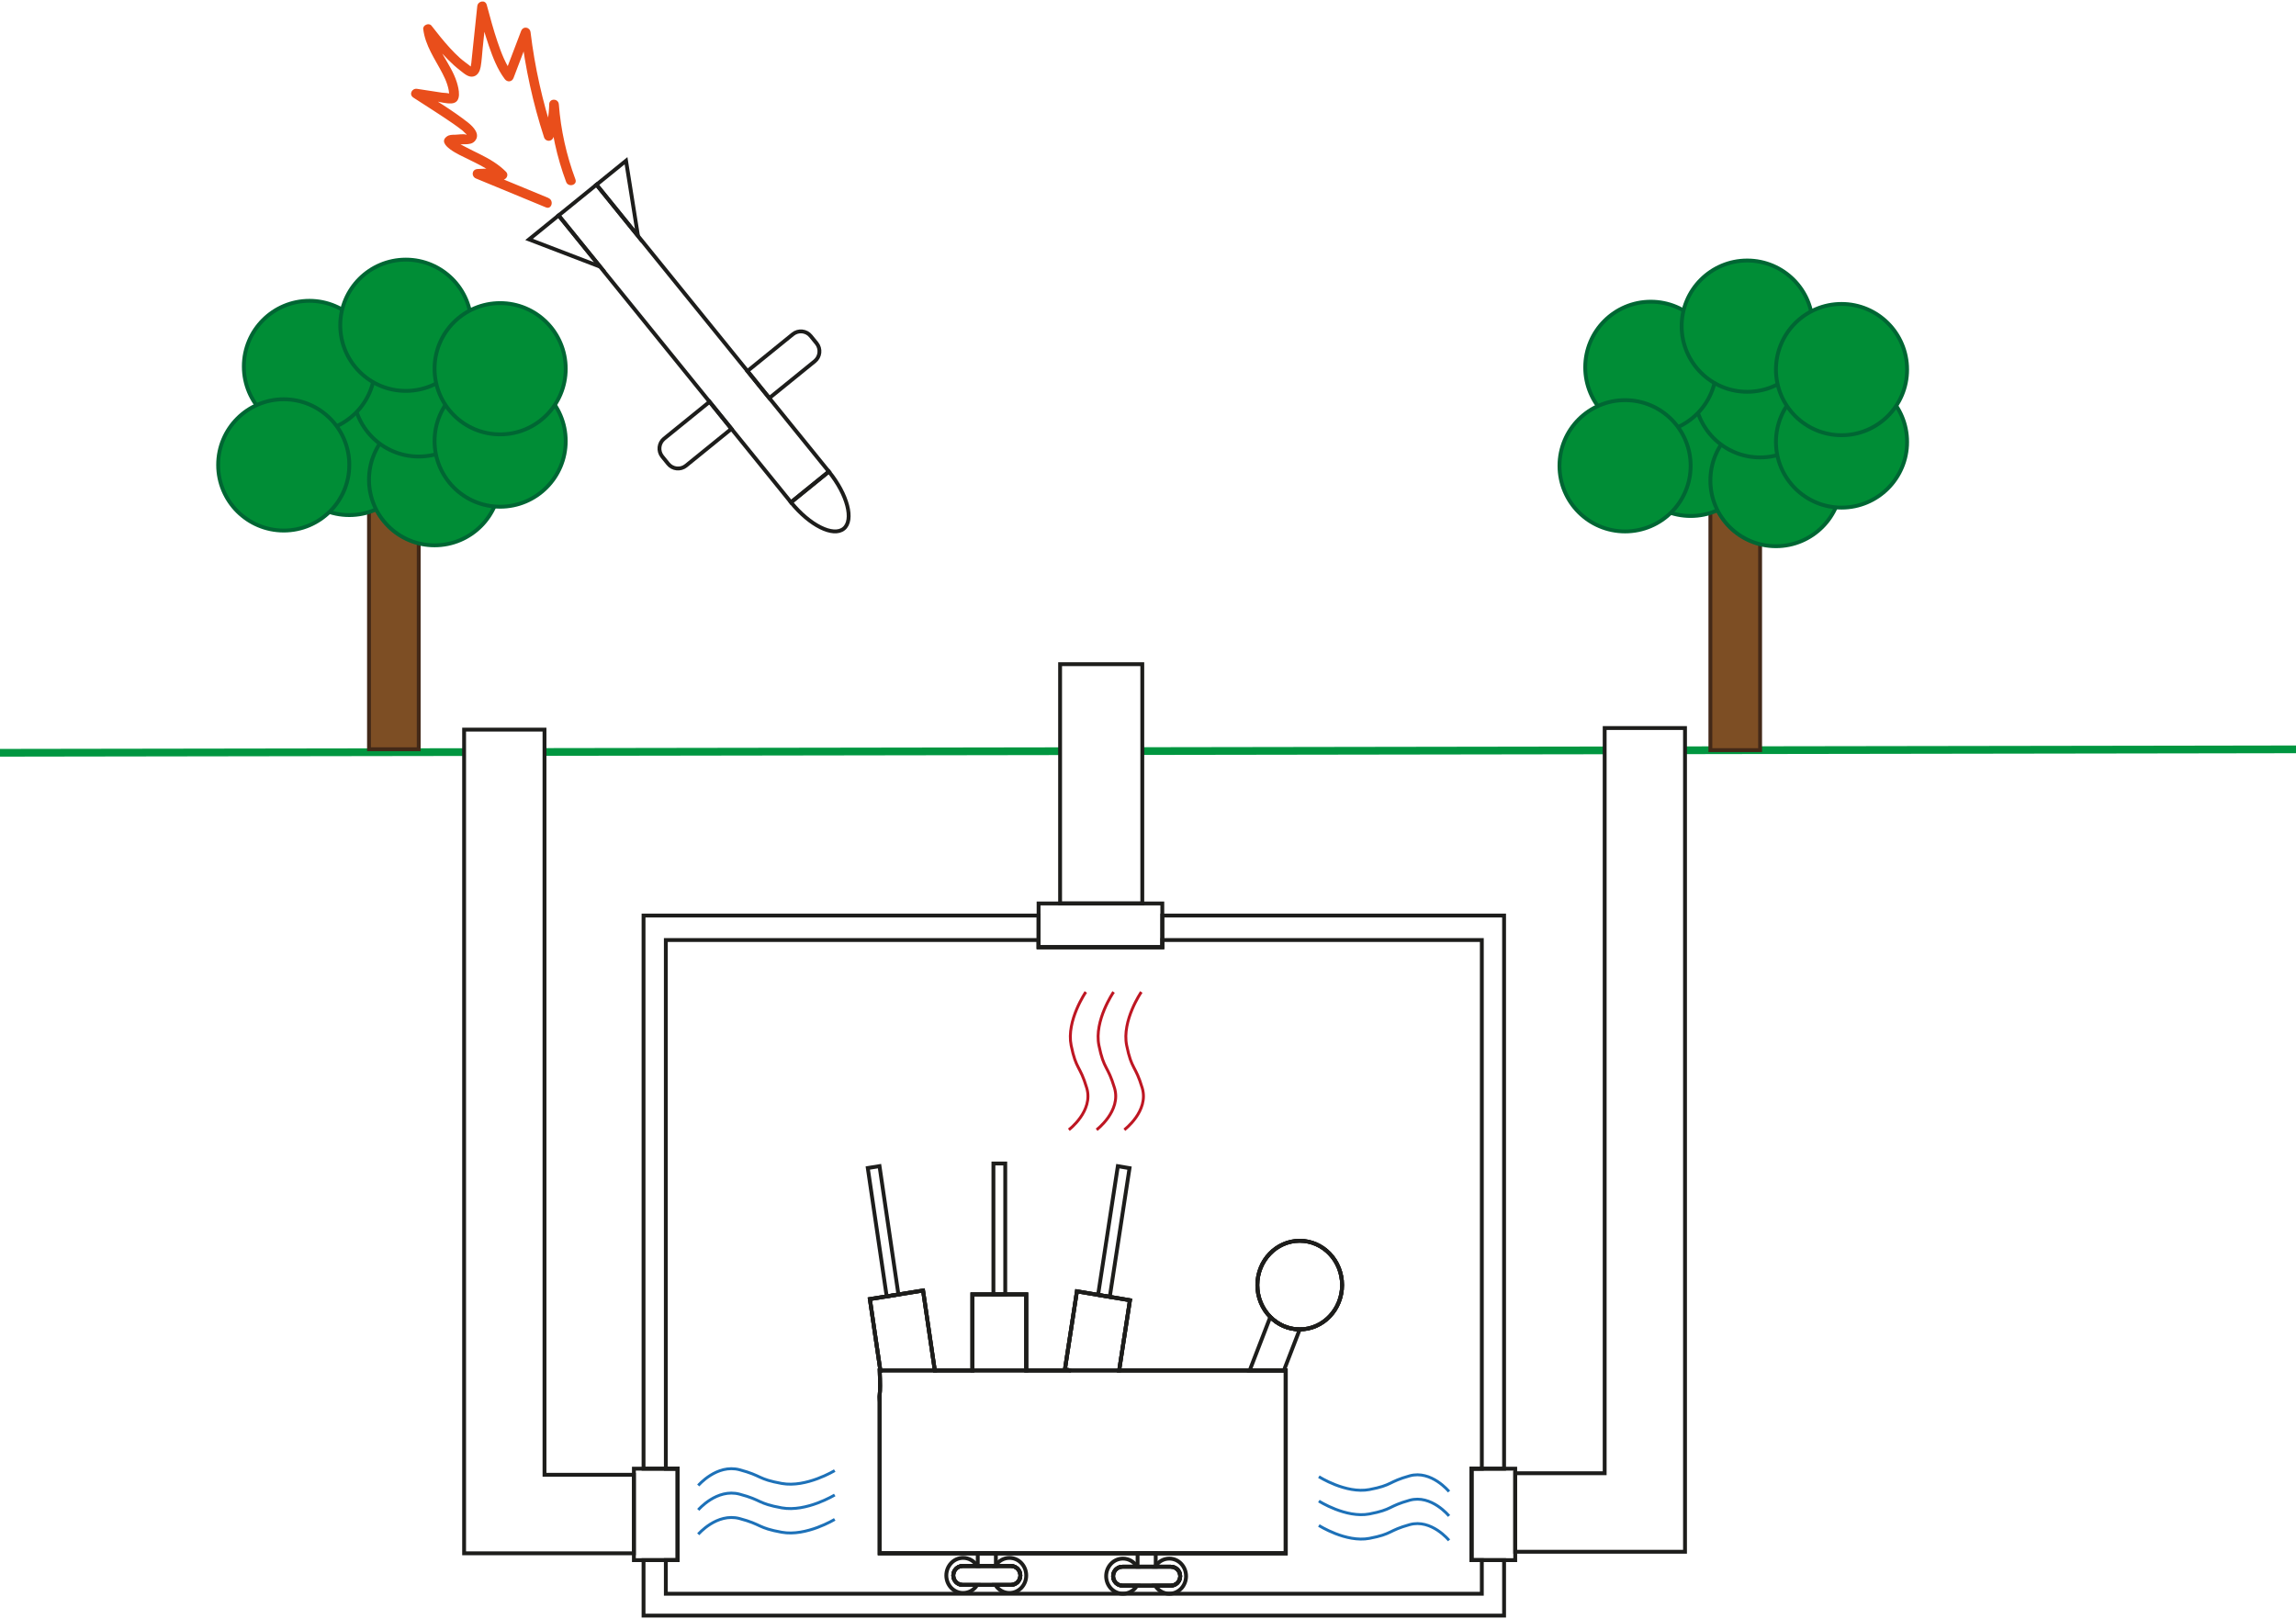 <svg width="502" height="354" xmlns="http://www.w3.org/2000/svg" xmlns:xlink="http://www.w3.org/1999/xlink" xml:space="preserve" overflow="hidden"><defs><clipPath id="clip0"><rect x="229" y="670" width="502" height="354"/></clipPath></defs><g clip-path="url(#clip0)" transform="translate(-229 -670)"><path d="M204.391 299.195 192.483 299.195 190.19 283.602 193.866 283.012 196.43 282.598 201.819 281.73 204.391 299.195Z" stroke="#1D1D1B" stroke-width="0.843" stroke-miterlimit="10" fill="none" transform="matrix(1 0 0 1.001 229 670.172)"/><path d="M196.43 282.598 193.866 283.012 189.734 254.972 192.298 254.559 196.43 282.598Z" stroke="#1D1D1B" stroke-width="0.843" stroke-miterlimit="10" fill="none" transform="matrix(1 0 0 1.001 229 670.172)"/><path d="M217.201 253.985 219.789 253.985 219.789 282.573 217.201 282.573Z" stroke="#1D1D1B" stroke-width="0.843" stroke-miterlimit="10" fill="none" transform="matrix(1 0 0 1.001 229 670.172)"/><path d="M246.961 254.997 242.643 283.113 240.088 282.683 244.405 254.567 246.961 254.997Z" stroke="#1D1D1B" stroke-width="0.843" stroke-miterlimit="10" fill="none" transform="matrix(1 0 0 1.001 229 670.172)"/><path d="M224.377 343.974C224.377 346.091 222.733 347.802 220.709 347.802 219.41 347.802 218.271 347.103 217.622 346.04L221.029 346.04C221.603 346.04 222.117 345.804 222.488 345.433 222.867 345.062 223.095 344.539 223.095 343.974 223.095 342.827 222.168 341.899 221.029 341.899L217.622 341.899C217.656 341.832 217.698 341.773 217.74 341.714 218.406 340.761 219.494 340.137 220.709 340.137 222.733 340.137 224.377 341.849 224.377 343.974Z" stroke="#1D1D1B" stroke-width="0.843" stroke-miterlimit="10" fill="none" transform="matrix(1 0 0 1.001 229 670.172)"/><path d="M210.488 346.04 213.659 346.04C213.009 347.103 211.871 347.802 210.572 347.802 208.548 347.802 206.904 346.091 206.904 343.974 206.904 341.857 208.548 340.137 210.572 340.137 211.871 340.137 213.009 340.837 213.659 341.899L210.488 341.899C209.914 341.899 209.4 342.127 209.029 342.507 208.649 342.886 208.422 343.4 208.422 343.974 208.422 345.112 209.349 346.04 210.488 346.04Z" stroke="#1D1D1B" stroke-width="0.843" stroke-miterlimit="10" fill="none" transform="matrix(1 0 0 1.001 229 670.172)"/><path d="M213.777 339.133 217.74 339.133 217.74 341.899 213.777 341.899Z" stroke="#1D1D1B" stroke-width="0.843" stroke-miterlimit="10" fill="none" transform="matrix(1 0 0 1.001 229 670.172)"/><path d="M259.323 344.126C259.323 346.242 257.687 347.963 255.655 347.963 254.365 347.963 253.226 347.263 252.569 346.2L255.975 346.2C256.549 346.2 257.063 345.973 257.443 345.593 257.814 345.214 258.042 344.699 258.042 344.126 258.042 342.987 257.122 342.06 255.975 342.06L252.569 342.06C252.602 341.992 252.644 341.933 252.687 341.874 253.353 340.913 254.432 340.289 255.655 340.289 257.687 340.289 259.323 342.009 259.323 344.126Z" stroke="#1D1D1B" stroke-width="0.843" stroke-miterlimit="10" fill="none" transform="matrix(1 0 0 1.001 229 670.172)"/><path d="M284.175 290.222 280.709 299.195 273.229 299.195 277.741 287.506C279.411 289.185 281.671 290.222 284.175 290.222Z" stroke="#1D1D1B" stroke-width="0.843" stroke-miterlimit="10" fill="none" transform="matrix(1 0 0 1.001 229 670.172)"/><path d="M245.434 346.2 248.605 346.2C247.956 347.263 246.817 347.963 245.519 347.963 243.495 347.963 241.85 346.242 241.85 344.126 241.85 342.009 243.495 340.289 245.519 340.289 246.817 340.289 247.964 340.997 248.605 342.06L245.434 342.06C244.861 342.06 244.346 342.296 243.975 342.667 243.596 343.038 243.368 343.561 243.368 344.126 243.368 345.273 244.296 346.2 245.434 346.2Z" stroke="#1D1D1B" stroke-width="0.843" stroke-miterlimit="10" fill="none" transform="matrix(1 0 0 1.001 229 670.172)"/><path d="M248.723 339.133 252.687 339.133 252.687 342.06 248.723 342.06Z" stroke="#1D1D1B" stroke-width="0.843" stroke-miterlimit="10" fill="none" transform="matrix(1 0 0 1.001 229 670.172)"/><path d="M502 163.516 480.631 163.55 384.823 163.693 383.55 163.693 368.413 163.718" stroke="#009640" stroke-width="1.687" stroke-miterlimit="10" fill="none" transform="matrix(1 0 0 1.001 229 670.172)"/><path d="M0 164.267 16.815 164.241 101.474 164.115" stroke="#009640" stroke-width="1.687" stroke-miterlimit="10" fill="none" transform="matrix(1 0 0 1.001 229 670.172)"/><path d="M350.847 163.744 249.752 163.895" stroke="#009640" stroke-width="1.687" stroke-miterlimit="10" fill="none" transform="matrix(1 0 0 1.001 229 670.172)"/><path d="M231.781 163.921 119.049 164.089" stroke="#009640" stroke-width="1.687" stroke-miterlimit="10" fill="none" transform="matrix(1 0 0 1.001 229 670.172)"/><path d="M231.781 144.913 249.752 144.913 249.752 197.181 231.781 197.181Z" stroke="#1D1D1B" stroke-width="0.843" stroke-miterlimit="10" fill="none" transform="matrix(1 0 0 1.001 229 670.172)"/><path d="M323.988 320.648 323.988 205.167 254.129 205.167 254.129 206.735 227.076 206.735 227.076 205.167 145.579 205.167 145.579 320.648 148.159 320.648 148.159 340.626 145.579 340.626 145.579 347.963 323.988 347.963 323.988 340.626 321.736 340.626 321.736 320.648 323.988 320.648ZM210.488 346.04C209.349 346.04 208.422 345.112 208.422 343.974 208.422 343.4 208.649 342.886 209.029 342.507 209.4 342.127 209.914 341.899 210.488 341.899L221.029 341.899C222.168 341.899 223.095 342.827 223.095 343.974 223.095 344.539 222.867 345.062 222.488 345.433 222.117 345.804 221.603 346.04 221.029 346.04L210.488 346.04ZM245.434 346.2C244.296 346.2 243.368 345.273 243.368 344.126 243.368 343.561 243.596 343.038 243.975 342.667 244.346 342.296 244.861 342.06 245.434 342.06L255.975 342.06C257.122 342.06 258.042 342.987 258.042 344.126 258.042 344.699 257.814 345.214 257.443 345.593 257.063 345.973 256.549 346.2 255.975 346.2L245.434 346.2ZM281.114 339.133 192.34 339.133 192.34 306.135C192.34 305.283 192.264 305.115 192.34 304.432 192.441 303.614 192.45 301.91 192.34 299.195L192.483 299.195 190.19 283.602 193.866 283.012 196.43 282.598 201.819 281.73 204.391 299.195 212.613 299.195 212.613 282.573 224.377 282.573 224.377 299.195 234.142 299.195 232.835 298.975 235.458 281.907 240.088 282.683 242.643 283.113 247.053 283.855 244.692 299.195 281.114 299.195 281.114 339.133ZM277.741 287.506C275.995 285.744 274.908 283.273 274.908 280.541 274.908 275.194 279.057 270.868 284.175 270.868 289.294 270.868 293.435 275.194 293.435 280.541 293.435 285.887 289.286 290.222 284.175 290.222 281.671 290.222 279.411 289.185 277.741 287.506Z" stroke="#1D1D1B" stroke-width="0.843" stroke-miterlimit="10" fill="none" transform="matrix(1 0 0 1.001 229 670.172)"/><path d="M321.736 320.648 331.291 320.648 331.291 340.626 321.736 340.626Z" stroke="#1D1D1B" stroke-width="0.843" stroke-miterlimit="10" fill="none" transform="matrix(1 0 0 1.001 229 670.172)"/><path d="M281.114 299.195 281.114 339.133 192.34 339.133 192.34 306.135C192.34 305.283 192.264 305.115 192.34 304.432 192.441 303.614 192.45 301.91 192.34 299.195L281.114 299.195Z" stroke="#1D1D1B" stroke-width="0.843" stroke-miterlimit="10" fill="none" transform="matrix(1 0 0 1.001 229 670.172)"/><path d="M328.854 320.648 328.854 199.82 254.129 199.82 254.129 206.735 227.076 206.735 227.076 199.82 140.705 199.82 140.705 320.648 148.159 320.648 148.159 340.626 140.705 340.626 140.705 352.744 328.854 352.744 328.854 340.626 321.736 340.626 321.736 320.648 328.854 320.648ZM245.434 346.2C244.296 346.2 243.368 345.273 243.368 344.126 243.368 343.561 243.596 343.038 243.975 342.667 244.346 342.296 244.861 342.06 245.434 342.06L255.975 342.06C257.122 342.06 258.042 342.987 258.042 344.126 258.042 344.699 257.814 345.214 257.443 345.593 257.063 345.973 256.549 346.2 255.975 346.2L245.434 346.2ZM221.029 341.899C222.168 341.899 223.095 342.827 223.095 343.974 223.095 344.539 222.867 345.062 222.488 345.433 222.117 345.804 221.603 346.04 221.029 346.04L210.488 346.04C209.349 346.04 208.422 345.112 208.422 343.974 208.422 343.4 208.649 342.886 209.029 342.507 209.4 342.127 209.914 341.899 210.488 341.899L221.029 341.899ZM274.908 280.541C274.908 275.194 279.057 270.868 284.175 270.868 289.294 270.868 293.435 275.194 293.435 280.541 293.435 285.887 289.286 290.222 284.175 290.222 281.671 290.222 279.411 289.185 277.741 287.506 275.995 285.744 274.908 283.273 274.908 280.541ZM232.835 298.975 235.458 281.907 240.088 282.683 242.643 283.113 247.053 283.855 244.692 299.195 281.114 299.195 281.114 339.133 192.34 339.133 192.34 306.135C192.34 305.283 192.264 305.115 192.34 304.432 192.441 303.614 192.45 301.91 192.34 299.195L192.483 299.195 190.19 283.602 193.866 283.012 196.43 282.598 201.819 281.73 204.391 299.195 212.613 299.195 212.613 282.573 224.377 282.573 224.377 299.195 234.142 299.195 232.835 298.975Z" stroke="#1D1D1B" stroke-width="0.843" stroke-miterlimit="10" fill="none" transform="matrix(1 0 0 1.001 229 670.172)"/><path d="M258.042 344.126C258.042 344.699 257.814 345.214 257.443 345.593 257.063 345.973 256.549 346.2 255.975 346.2L245.434 346.2C244.296 346.2 243.368 345.273 243.368 344.126 243.368 343.561 243.596 343.038 243.975 342.667 244.346 342.296 244.861 342.06 245.434 342.06L255.975 342.06C257.122 342.06 258.042 342.987 258.042 344.126Z" stroke="#1D1D1B" stroke-width="0.843" stroke-miterlimit="10" fill="none" transform="matrix(1 0 0 1.001 229 670.172)"/><path d="M223.095 343.974C223.095 344.539 222.867 345.062 222.488 345.433 222.117 345.804 221.603 346.04 221.029 346.04L210.488 346.04C209.349 346.04 208.422 345.112 208.422 343.974 208.422 343.4 208.649 342.886 209.029 342.507 209.4 342.127 209.914 341.899 210.488 341.899L221.029 341.899C222.168 341.899 223.095 342.827 223.095 343.974Z" stroke="#1D1D1B" stroke-width="0.843" stroke-miterlimit="10" fill="none" transform="matrix(1 0 0 1.001 229 670.172)"/><path d="M212.613 282.573 224.377 282.573 224.377 299.195 212.613 299.195Z" stroke="#1D1D1B" stroke-width="0.843" stroke-miterlimit="10" fill="none" transform="matrix(1 0 0 1.001 229 670.172)"/><path d="M247.053 283.855 244.692 299.195 234.142 299.195 232.835 298.975 235.458 281.907 240.088 282.683 242.643 283.113 247.053 283.855Z" stroke="#1D1D1B" stroke-width="0.843" stroke-miterlimit="10" fill="none" transform="matrix(1 0 0 1.001 229 670.172)"/><path d="M293.435 280.541C293.435 285.887 289.286 290.222 284.175 290.222 281.671 290.222 279.411 289.185 277.741 287.506 275.995 285.744 274.908 283.273 274.908 280.541 274.908 275.194 279.057 270.868 284.175 270.868 289.294 270.868 293.435 275.194 293.435 280.541Z" stroke="#1D1D1B" stroke-width="0.843" stroke-miterlimit="10" fill="none" transform="matrix(1 0 0 1.001 229 670.172)"/><path d="M138.596 320.648 148.159 320.648 148.159 340.626 138.596 340.626Z" stroke="#1D1D1B" stroke-width="0.843" stroke-miterlimit="10" fill="none" transform="matrix(1 0 0 1.001 229 670.172)"/><path d="M152.671 324.317C152.671 324.317 156.719 319.56 161.703 320.884 166.687 322.208 165.565 322.908 170.929 323.878 176.292 324.848 182.507 321.061 182.507 321.061" stroke="#1D71B8" stroke-width="0.632" stroke-miterlimit="10" fill="none" transform="matrix(1 0 0 1.001 229 670.172)"/><path d="M152.671 329.646C152.671 329.646 156.719 324.89 161.703 326.214 166.687 327.538 165.565 328.238 170.929 329.208 176.292 330.177 182.507 326.391 182.507 326.391" stroke="#1D71B8" stroke-width="0.632" stroke-miterlimit="10" fill="none" transform="matrix(1 0 0 1.001 229 670.172)"/><path d="M152.671 334.976C152.671 334.976 156.719 330.22 161.703 331.544 166.687 332.868 165.565 333.568 170.929 334.537 176.292 335.507 182.507 331.721 182.507 331.721" stroke="#1D71B8" stroke-width="0.632" stroke-miterlimit="10" fill="none" transform="matrix(1 0 0 1.001 229 670.172)"/><path d="M316.82 325.649C316.82 325.649 312.957 320.893 308.201 322.217 303.445 323.541 304.516 324.241 299.405 325.21 294.287 326.18 288.358 322.394 288.358 322.394" stroke="#1D71B8" stroke-width="0.632" stroke-miterlimit="10" fill="none" transform="matrix(1 0 0 1.001 229 670.172)"/><path d="M316.82 330.979C316.82 330.979 312.957 326.222 308.201 327.546 303.445 328.87 304.516 329.57 299.405 330.54 294.287 331.51 288.358 327.723 288.358 327.723" stroke="#1D71B8" stroke-width="0.632" stroke-miterlimit="10" fill="none" transform="matrix(1 0 0 1.001 229 670.172)"/><path d="M316.82 336.308C316.82 336.308 312.957 331.552 308.201 332.876 303.445 334.2 304.516 334.9 299.405 335.87 294.295 336.84 288.358 333.053 288.358 333.053" stroke="#1D71B8" stroke-width="0.632" stroke-miterlimit="10" fill="none" transform="matrix(1 0 0 1.001 229 670.172)"/><path d="M227.076 197.181 254.129 197.181 254.129 206.735 227.076 206.735Z" stroke="#1D1D1B" stroke-width="0.843" stroke-miterlimit="10" fill="none" transform="matrix(1 0 0 1.001 229 670.172)"/><path d="M245.831 246.615C245.831 246.615 251.245 242.533 249.743 237.499 248.242 232.464 247.441 233.603 246.337 228.197 245.232 222.783 249.541 216.517 249.541 216.517" stroke="#BE1622" stroke-width="0.632" stroke-miterlimit="10" fill="none" transform="matrix(1 0 0 1.001 229 670.172)"/><path d="M239.767 246.615C239.767 246.615 245.181 242.533 243.68 237.499 242.179 232.464 241.378 233.603 240.273 228.197 239.168 222.783 243.478 216.517 243.478 216.517" stroke="#BE1622" stroke-width="0.632" stroke-miterlimit="10" fill="none" transform="matrix(1 0 0 1.001 229 670.172)"/><path d="M233.695 246.615C233.695 246.615 239.109 242.533 237.608 237.499 236.107 232.464 235.306 233.603 234.201 228.197 233.097 222.792 237.406 216.517 237.406 216.517" stroke="#BE1622" stroke-width="0.632" stroke-miterlimit="10" fill="none" transform="matrix(1 0 0 1.001 229 670.172)"/><path d="M373.962 97.545 384.832 97.545 384.832 163.685 373.962 163.685Z" stroke="#432918" stroke-width="0.843" stroke-miterlimit="10" fill="#7D4E24" transform="matrix(1 0 0 1.001 229 670.172)"/><path d="M383.98 98.202C383.98 106.12 377.562 112.538 369.644 112.538 361.726 112.538 355.308 106.12 355.308 98.202 355.308 90.285 361.726 83.866 369.644 83.866 377.562 83.866 383.98 90.285 383.98 98.202Z" stroke="#006633" stroke-width="0.843" stroke-miterlimit="10" fill="#008D36" transform="matrix(1 0 0 1.001 229 670.172)"/><path d="M402.634 104.805C402.634 112.723 396.215 119.142 388.298 119.142 380.38 119.142 373.962 112.723 373.962 104.805 373.962 96.888 380.38 90.469 388.298 90.469 396.215 90.469 402.634 96.888 402.634 104.805Z" stroke="#006633" stroke-width="0.843" stroke-miterlimit="10" fill="#008D36" transform="matrix(1 0 0 1.001 229 670.172)"/><path d="M399.159 85.409C399.159 93.327 392.741 99.746 384.823 99.746 376.906 99.746 370.487 93.327 370.487 85.409 370.487 77.492 376.906 71.073 384.823 71.073 392.741 71.073 399.159 77.492 399.159 85.409Z" stroke="#006633" stroke-width="0.843" stroke-miterlimit="10" fill="#008D36" transform="matrix(1 0 0 1.001 229 670.172)"/><path d="M416.97 96.372C416.97 104.29 410.552 110.709 402.634 110.709 394.716 110.709 388.298 104.29 388.298 96.372 388.298 88.455 394.716 82.036 402.634 82.036 410.552 82.036 416.97 88.455 416.97 96.372Z" stroke="#006633" stroke-width="0.843" stroke-miterlimit="10" fill="#008D36" transform="matrix(1 0 0 1.001 229 670.172)"/><path d="M375.269 80.071C375.269 87.989 368.85 94.407 360.933 94.407 353.015 94.407 346.597 87.989 346.597 80.071 346.597 72.154 353.015 65.735 360.933 65.735 368.85 65.735 375.269 72.154 375.269 80.071Z" stroke="#006633" stroke-width="0.843" stroke-miterlimit="10" fill="#008D36" transform="matrix(1 0 0 1.001 229 670.172)"/><path d="M369.644 101.576C369.644 109.493 363.225 115.912 355.308 115.912 347.39 115.912 340.972 109.493 340.972 101.576 340.972 93.658 347.39 87.239 355.308 87.239 363.225 87.239 369.644 93.658 369.644 101.576Z" stroke="#006633" stroke-width="0.843" stroke-miterlimit="10" fill="#008D36" transform="matrix(1 0 0 1.001 229 670.172)"/><path d="M396.351 71.073C396.351 78.991 389.933 85.409 382.015 85.409 374.098 85.409 367.679 78.991 367.679 71.073 367.679 63.156 374.098 56.737 382.015 56.737 389.933 56.737 396.351 63.156 396.351 71.073Z" stroke="#006633" stroke-width="0.843" stroke-miterlimit="10" fill="#008D36" transform="matrix(1 0 0 1.001 229 670.172)"/><path d="M416.97 80.561C416.97 88.478 410.552 94.897 402.634 94.897 394.716 94.897 388.298 88.478 388.298 80.561 388.298 72.643 394.716 66.224 402.634 66.224 410.552 66.224 416.97 72.643 416.97 80.561Z" stroke="#006633" stroke-width="0.843" stroke-miterlimit="10" fill="#008D36" transform="matrix(1 0 0 1.001 229 670.172)"/><path d="M80.679 97.351 91.549 97.351 91.549 163.491 80.679 163.491Z" stroke="#432918" stroke-width="0.843" stroke-miterlimit="10" fill="#7D4E24" transform="matrix(1 0 0 1.001 229 670.172)"/><path d="M90.705 98.008C90.705 105.926 84.287 112.345 76.369 112.345 68.452 112.345 62.033 105.926 62.033 98.008 62.033 90.091 68.452 83.672 76.369 83.672 84.287 83.672 90.705 90.091 90.705 98.008Z" stroke="#006633" stroke-width="0.843" stroke-miterlimit="10" fill="#008D36" transform="matrix(1 0 0 1.001 229 670.172)"/><path d="M109.351 104.611C109.351 112.529 102.932 118.948 95.015 118.948 87.097 118.948 80.679 112.529 80.679 104.611 80.679 96.694 87.097 90.275 95.015 90.275 102.932 90.275 109.351 96.694 109.351 104.611Z" stroke="#006633" stroke-width="0.843" stroke-miterlimit="10" fill="#008D36" transform="matrix(1 0 0 1.001 229 670.172)"/><path d="M105.885 85.216C105.885 93.133 99.466 99.552 91.549 99.552 83.631 99.552 77.213 93.133 77.213 85.216 77.213 77.298 83.631 70.879 91.549 70.879 99.466 70.879 105.885 77.298 105.885 85.216Z" stroke="#006633" stroke-width="0.843" stroke-miterlimit="10" fill="#008D36" transform="matrix(1 0 0 1.001 229 670.172)"/><path d="M123.687 96.178C123.687 104.096 117.268 110.515 109.351 110.515 101.433 110.515 95.015 104.096 95.015 96.178 95.015 88.261 101.433 81.842 109.351 81.842 117.268 81.842 123.687 88.261 123.687 96.178Z" stroke="#006633" stroke-width="0.843" stroke-miterlimit="10" fill="#008D36" transform="matrix(1 0 0 1.001 229 670.172)"/><path d="M81.986 79.877C81.986 87.795 75.567 94.213 67.65 94.213 59.732 94.213 53.313 87.795 53.313 79.877 53.313 71.96 59.732 65.541 67.65 65.541 75.567 65.541 81.986 71.96 81.986 79.877Z" stroke="#006633" stroke-width="0.843" stroke-miterlimit="10" fill="#008D36" transform="matrix(1 0 0 1.001 229 670.172)"/><path d="M76.369 101.382C76.369 109.299 69.951 115.718 62.033 115.718 54.116 115.718 47.697 109.299 47.697 101.382 47.697 93.464 54.116 87.046 62.033 87.046 69.951 87.046 76.369 93.464 76.369 101.382Z" stroke="#006633" stroke-width="0.843" stroke-miterlimit="10" fill="#008D36" transform="matrix(1 0 0 1.001 229 670.172)"/><path d="M103.068 70.879C103.068 78.797 96.65 85.216 88.732 85.216 80.814 85.216 74.396 78.797 74.396 70.879 74.396 62.962 80.814 56.543 88.732 56.543 96.65 56.543 103.068 62.962 103.068 70.879Z" stroke="#006633" stroke-width="0.843" stroke-miterlimit="10" fill="#008D36" transform="matrix(1 0 0 1.001 229 670.172)"/><path d="M123.687 80.375C123.687 88.293 117.268 94.711 109.351 94.711 101.433 94.711 95.015 88.293 95.015 80.375 95.015 72.457 101.433 66.039 109.351 66.039 117.268 66.039 123.687 72.457 123.687 80.375Z" stroke="#006633" stroke-width="0.843" stroke-miterlimit="10" fill="#008D36" transform="matrix(1 0 0 1.001 229 670.172)"/><path d="M138.596 321.981 138.596 339.133 101.474 339.133 101.474 159.207 119.049 159.207 119.049 321.981 138.596 321.981Z" stroke="#1D1D1B" stroke-width="0.843" stroke-miterlimit="10" fill="none" transform="matrix(1 0 0 1.001 229 670.172)"/><path d="M368.413 158.861 368.413 338.796 331.291 338.796 331.291 321.643 350.847 321.643 350.847 158.861 368.413 158.861Z" stroke="#1D1D1B" stroke-width="0.843" stroke-miterlimit="10" fill="none" transform="matrix(1 0 0 1.001 229 670.172)"/><path d="M155.142 87.594 159.924 93.497 149.989 101.55C148.8 102.512 147.046 102.335 146.085 101.137L144.803 99.56C143.833 98.363 144.019 96.617 145.208 95.647L155.142 87.594Z" stroke="#1D1D1B" stroke-width="0.843" stroke-miterlimit="10" fill="none" transform="matrix(1 0 0 1.001 229 670.172)"/><path d="M178.139 78.731 168.205 86.784 163.423 80.881 173.349 72.836C174.546 71.866 176.3 72.052 177.262 73.241L178.544 74.818C179.513 76.015 179.328 77.761 178.139 78.731Z" stroke="#1D1D1B" stroke-width="0.843" stroke-miterlimit="10" fill="none" transform="matrix(1 0 0 1.001 229 670.172)"/><path d="M122.135 46.888 131.201 58.07 115.676 52.124 122.135 46.888Z" stroke="#1D1D1B" stroke-width="0.843" stroke-miterlimit="10" fill="none" transform="matrix(1 0 0 1.001 229 670.172)"/><path d="M139.49 51.365 130.416 40.175 136.876 34.938 139.49 51.365Z" stroke="#1D1D1B" stroke-width="0.843" stroke-miterlimit="10" fill="none" transform="matrix(1 0 0 1.001 229 670.172)"/><path d="M184.472 115.313C182.187 117.168 177.026 114.588 172.944 109.553L181.225 102.841C185.307 107.875 186.757 113.458 184.472 115.313Z" stroke="#1D1D1B" stroke-width="0.843" stroke-miterlimit="10" fill="none" transform="matrix(1 0 0 1.001 229 670.172)"/><path d="M181.225 102.841 172.944 109.553 159.924 93.497 155.142 87.594 131.201 58.07 122.135 46.888 130.416 40.175 139.49 51.365 163.423 80.881 168.205 86.784 181.225 102.841Z" stroke="#1D1D1B" stroke-width="0.843" stroke-miterlimit="10" fill="none" transform="matrix(1 0 0 1.001 229 670.172)"/><path d="M119.943 43.084C114.849 40.984 109.756 38.876 104.662 36.776L104.384 38.851C106.129 38.699 107.867 38.767 109.587 39.095 110.582 39.281 111.4 38.126 110.616 37.333 108.997 35.697 107.015 34.55 104.974 33.53 103.954 33.024 102.933 32.535 101.921 32.003 100.909 31.472 99.695 30.924 98.928 30.097L99.24 30.84 98.902 31.362 99.282 31.362C99.51 31.404 99.813 31.354 100.041 31.354 100.614 31.354 101.179 31.354 101.753 31.337 102.52 31.32 103.279 31.253 103.819 30.645 105.126 29.178 103.473 27.509 102.351 26.615 98.928 23.924 95.124 21.681 91.481 19.312L90.672 21.234C92.08 21.454 93.488 21.673 94.905 21.884 96.119 22.069 97.502 22.499 98.734 22.415 101.095 22.246 100.311 19.168 99.855 17.718 98.582 13.704 95.192 10.415 94.677 6.156L92.881 6.898C94.492 8.939 96.103 10.997 97.941 12.844 98.809 13.72 99.729 14.539 100.707 15.297 101.508 15.913 102.495 16.841 103.599 16.512 104.519 16.242 104.94 15.297 105.092 14.437 105.337 13.08 105.396 11.663 105.539 10.297 105.86 7.252 106.18 4.208 106.492 1.164L104.417 1.442C105.176 4.25 105.927 7.058 106.871 9.808 107.749 12.354 108.727 14.926 110.363 17.102 110.928 17.853 111.948 17.743 112.285 16.849 113.517 13.619 114.748 10.389 115.979 7.16L113.905 6.881C114.841 14.682 116.519 22.364 118.956 29.836 119.285 30.831 120.668 30.84 120.988 29.836 121.739 27.5 122.135 25.08 122.186 22.626L120.078 22.626C120.516 28.428 121.747 34.12 123.78 39.568 124.252 40.824 126.284 40.285 125.812 39.011 123.847 33.74 122.616 28.242 122.186 22.626 122.085 21.285 120.103 21.251 120.078 22.626 120.027 24.903 119.647 27.112 118.956 29.279L120.988 29.279C118.61 21.993 116.924 14.496 116.004 6.89 115.861 5.709 114.377 5.456 113.93 6.611 112.699 9.841 111.467 13.071 110.236 16.301L112.159 16.048C110.548 13.906 109.604 11.401 108.752 8.888 107.9 6.375 107.141 3.576 106.425 0.902 106.096-0.312 104.468 0.051 104.35 1.181 104.105 3.533 103.861 5.886 103.608 8.239 103.481 9.411 103.363 10.592 103.237 11.764 103.169 12.388 103.119 13.012 103.043 13.636 103.018 13.822 102.925 14.1 102.942 14.286L102.857 14.522C103.136 14.539 103.186 14.505 103.001 14.42 102.208 13.754 101.339 13.198 100.564 12.498 99.788 11.798 99.079 11.081 98.388 10.33 96.954 8.77 95.639 7.101 94.332 5.431 93.792 4.739 92.426 5.296 92.535 6.173 92.974 9.824 95.116 12.725 96.76 15.905 97.165 16.68 97.519 17.465 97.789 18.3 97.924 18.73 98.042 19.16 98.118 19.607 98.152 19.801 98.143 20.037 98.202 20.222 98.354 20.762 98.202 20.214 98.439 20.34 98 20.104 97.148 20.146 96.642 20.071 96.035 19.978 95.436 19.885 94.829 19.792 93.623 19.607 92.409 19.421 91.203 19.236 90.056 19.059 89.331 20.475 90.393 21.158 93.294 23.047 96.237 24.877 99.079 26.842 99.779 27.331 100.471 27.829 101.137 28.36 101.424 28.596 101.694 28.942 101.989 29.145L102.132 29.389C102.284 29.195 102.216 29.153 101.93 29.237 101.28 29.035 100.134 29.254 99.459 29.262 98.86 29.262 98.236 29.262 97.73 29.617 95.183 31.413 100.825 33.842 101.997 34.423 104.502 35.672 107.108 36.819 109.106 38.834L110.135 37.072C108.221 36.709 106.315 36.591 104.367 36.751 103.136 36.861 102.992 38.37 104.089 38.826 109.182 40.925 114.276 43.034 119.369 45.133 120.626 45.648 121.165 43.615 119.926 43.101L119.926 43.101Z" fill="#E94E1B" transform="matrix(1 0 0 1.001 229 670.172)"/></g></svg>